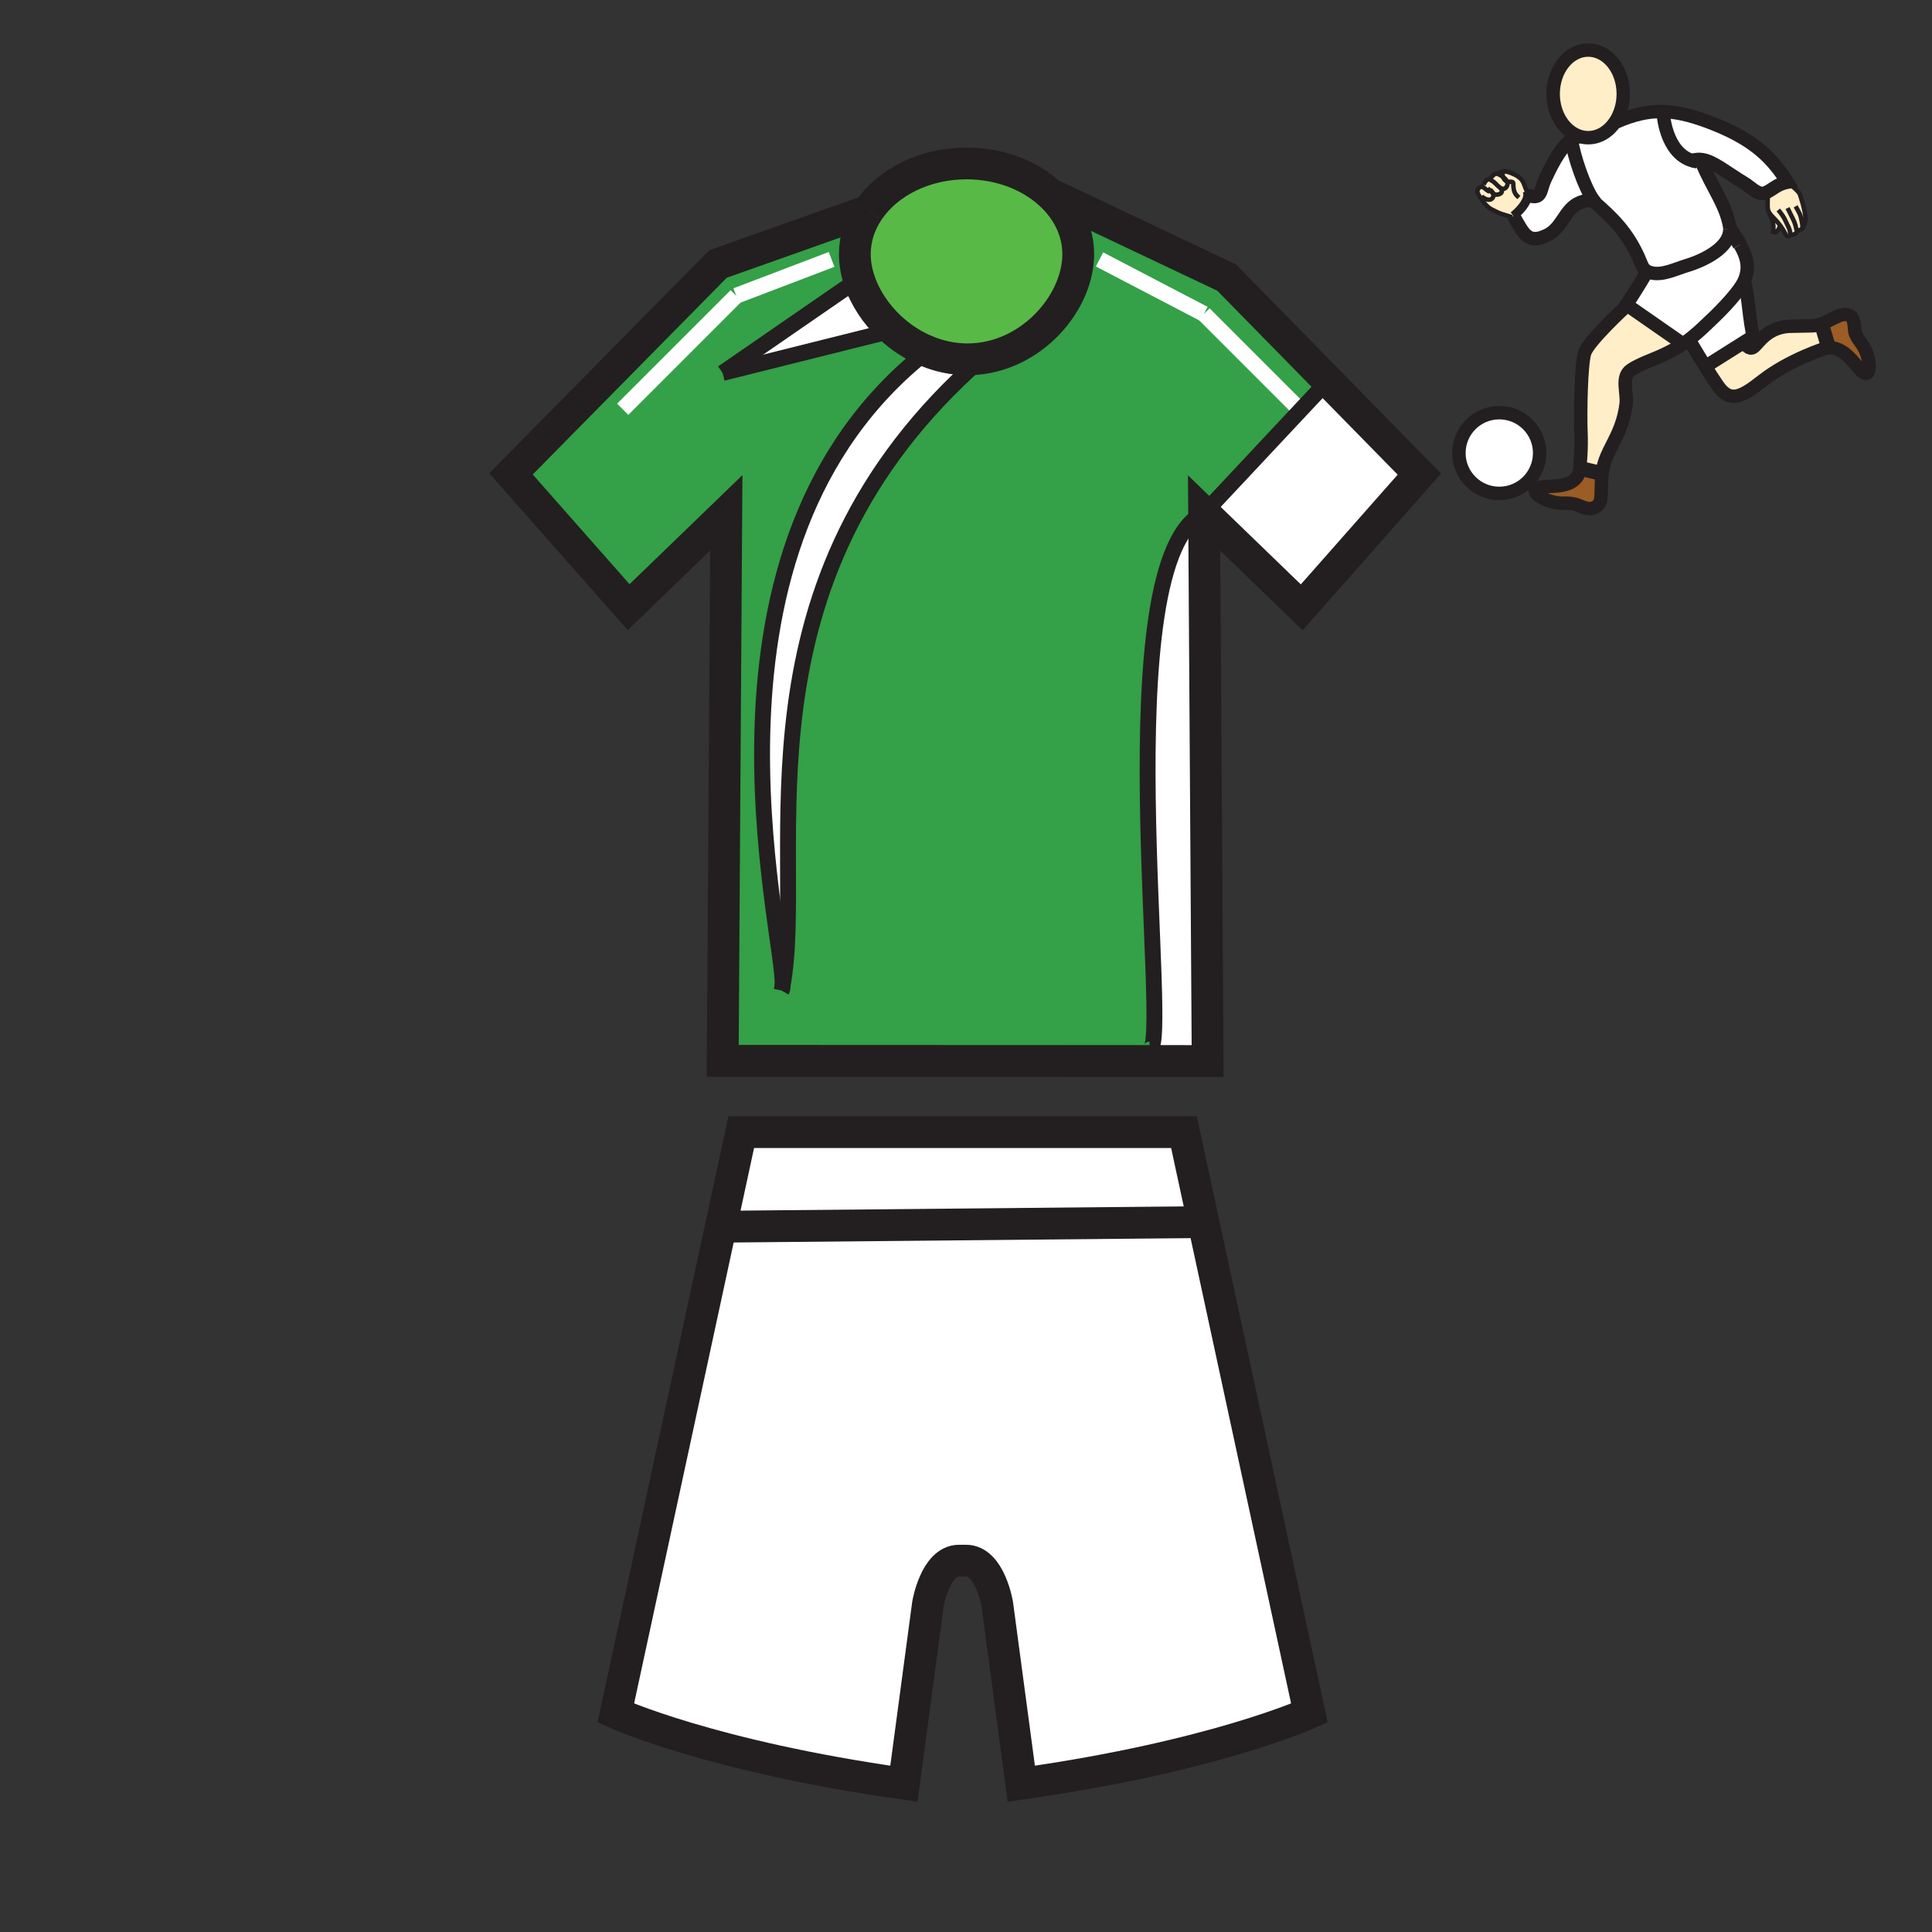 <?xml version="1.0" encoding="iso-8859-1"?>
<!-- Generator: Adobe Illustrator 12.0.1, SVG Export Plug-In . SVG Version: 6.00 Build 51448)  -->
<!DOCTYPE svg PUBLIC "-//W3C//DTD SVG 1.1//EN" "http://www.w3.org/Graphics/SVG/1.1/DTD/svg11.dtd">
<svg  version="1.1" id="Layer_1" xmlns="http://www.w3.org/2000/svg" xmlns:xlink="http://www.w3.org/1999/xlink" width="850.89" height="850.89"
	 viewBox="0 0 850.89 850.89" style="overflow:visible;enable-background:new 0 0 850.89 850.89;" xml:space="preserve">
<rect x="0" y="0" width="850.89" height="850.89" fill="#333333" stroke="none"/>
<g>
	<g id="XMLID_13_">
		<g>
			<path style="fill:#34A047;" d="M408.28,154.69c0.01,0.01,0.03,0.01,0.04,0.02c-0.37,0.26-0.54,0.39-0.59,0.41
				C407.79,155.07,408.04,154.88,408.28,154.69z"/>
			<path style="fill:#58B947;" d="M425.67,71.98c15.39,0,29.13,5.73,38.15,14.71c6.91,6.88,11.05,15.65,11.05,25.21
				c0,20.31-18.3,42.52-42.41,45.91c-2.07,0.29-4.19,0.44-6.34,0.44c-6.26,0-12.26-1.29-17.8-3.54c0.36-0.28,0.52-0.41,0.54-0.43
				c-0.04,0.02-0.31,0.21-0.58,0.41c-6.09-2.48-11.63-6.13-16.31-10.52c-6.29-5.91-11.04-13.15-13.52-20.67h-0.01
				c-1.27-3.84-1.95-7.75-1.95-11.6c0-6.92,2.17-13.44,6-19.12l0.01-0.01C390.84,80.39,407.05,71.98,425.67,71.98z"/>
			<path style="fill:#58B947;" d="M408.86,154.28c-0.02,0.02-0.18,0.15-0.54,0.43c-0.01-0.01-0.03-0.01-0.04-0.02
				C408.55,154.49,408.82,154.3,408.86,154.28z"/>
			<path style="fill:#34A047;" d="M390.25,146.25l1.72-2.08c4.68,4.39,10.22,8.04,16.31,10.52c-0.24,0.19-0.49,0.38-0.55,0.43
				c0.05-0.02,0.22-0.15,0.59-0.41c-109.24,85.86-62.68,256.19-63.64,279.33c-0.14,0.74-0.28,1.479-0.43,2.21
				c0.25-0.42,0.39-1.17,0.43-2.21c10.59-58.54-24.6-177.78,87.78-276.23c24.11-3.39,42.41-25.6,42.41-45.91
				c0-9.56-4.14-18.33-11.05-25.21l0.43-0.44l76,36l44.61,45.49L572.7,180.7l-42.391,45.24c-44,20-14.109,236.31-24.06,236.31v5.03
				L318.3,467.2l1.57-241.34l-43.01,41.55l-51.81-58.71l91.2-92.45l66.24-23.47c-3.83,5.68-6,12.2-6,19.12
				c0,3.85,0.68,7.76,1.95,11.6l-2.19,0.75l-58,40L390.25,146.25z"/>
			<polygon style="fill:#FFFFFF;" points="572.7,180.7 584.86,167.74 625.12,208.8 573.31,267.5 530.31,225.94 			"/>
			<path style="fill:#FFFFFF;" d="M506.25,462.25c9.95,0-19.94-216.31,24.06-236.31l1.561,241.35l-25.62-0.01V462.25z"/>
			<polygon style="fill:#FFFFFF;" points="521.44,498.61 529.92,537.89 528.25,538.25 317.46,540.27 326.45,498.61 			"/>
			<path style="fill:#FFFFFF;" d="M529.92,537.89L576.69,754.44c0,0-41.881,19.159-126.9,31.14l-10.58-79.08
				c0,0-3.17-19.16-13.74-19.16h-3.05c-10.57,0-13.74,19.16-13.74,19.16l-10.58,79.08c-85.03-11.98-126.89-31.14-126.89-31.14
				l46.25-214.171l210.79-2.02L529.92,537.89z"/>
			<path style="fill:#FFFFFF;" d="M344.68,434.04c0.96-23.14-45.6-193.47,63.64-279.33c5.54,2.25,11.54,3.54,17.8,3.54
				c2.149,0,4.27-0.15,6.34-0.44C320.08,256.26,355.27,375.5,344.68,434.04z"/>
			<path style="fill:#FFFFFF;" d="M390.25,146.25l-72,18l58-40l2.19-0.75h0.01c2.48,7.52,7.23,14.76,13.52,20.67L390.25,146.25z"/>
		</g>
		<g>
			<path style="fill:none;stroke:#231F20;stroke-width:14;" d="M382.5,92.77c8.34-12.38,24.55-20.79,43.17-20.79
				c15.39,0,29.13,5.73,38.15,14.71c6.91,6.88,11.05,15.65,11.05,25.21c0,20.31-18.3,42.52-42.41,45.91
				c-2.07,0.29-4.19,0.44-6.34,0.44c-6.26,0-12.26-1.29-17.8-3.54c-0.01-0.01-0.03-0.01-0.04-0.02
				c-6.09-2.48-11.63-6.13-16.31-10.52c-6.29-5.91-11.04-13.15-13.52-20.67h-0.01c-1.27-3.84-1.95-7.75-1.95-11.6
				c0-6.92,2.17-13.44,6-19.12"/>
			<polyline style="fill:none;stroke:#231F20;stroke-width:14;" points="464.25,86.25 540.25,122.25 584.86,167.74 625.12,208.8 
				573.31,267.5 530.31,225.94 531.87,467.29 506.25,467.28 318.3,467.2 319.87,225.86 276.86,267.41 225.05,208.7 316.25,116.25 
				382.49,92.78 382.5,92.77 			"/>
			<path style="fill:none;stroke:#231F20;stroke-width:14;" d="M317.46,540.27l8.99-41.659h194.99l8.479,39.279L576.69,754.44
				c0,0-41.881,19.159-126.9,31.14l-10.58-79.08c0,0-3.17-19.16-13.74-19.16h-3.05c-10.57,0-13.74,19.16-13.74,19.16l-10.58,79.08
				c-85.03-11.98-126.89-31.14-126.89-31.14L317.46,540.27z"/>
			<polyline style="fill:none;stroke:#231F20;stroke-width:14;" points="316.02,540.28 317.46,540.27 528.25,538.25 			"/>
			<line style="fill:none;stroke:#FFFFFF;stroke-width:7;" x1="366.25" y1="114.25" x2="324.25" y2="130.25"/>
			<line style="fill:none;stroke:#FFFFFF;stroke-width:7;" x1="324.25" y1="130.25" x2="274.25" y2="180.25"/>
			<line style="fill:none;stroke:#FFFFFF;stroke-width:7;" x1="484.25" y1="114.25" x2="530.25" y2="138.25"/>
			<polyline style="fill:none;stroke:#FFFFFF;stroke-width:7;" points="530.25,138.25 572.7,180.7 576.25,184.25 			"/>
			<line style="fill:none;stroke:#231F20;stroke-width:7;" x1="376.25" y1="124.25" x2="318.25" y2="164.25"/>
			<line style="fill:none;stroke:#231F20;stroke-width:7;" x1="390.25" y1="146.25" x2="318.25" y2="164.25"/>
			<path style="fill:none;stroke:#231F20;stroke-width:7;" d="M434.25,156.25c-0.6,0.52-1.2,1.04-1.79,1.56
				c-112.38,98.45-77.19,217.69-87.78,276.23c-0.14,0.74-0.28,1.479-0.43,2.21"/>
			<path style="fill:none;stroke:#231F20;stroke-width:7;" d="M408.32,154.71c-0.37,0.26-0.54,0.39-0.6,0.42c0,0,0-0.01,0.01-0.01
				c0.06-0.05,0.31-0.24,0.55-0.43c0.27-0.2,0.54-0.39,0.59-0.42c0,0,0,0-0.01,0.01C408.84,154.3,408.68,154.43,408.32,154.71
				c-109.24,85.86-62.68,256.19-63.64,279.33c-0.04,1.04-0.18,1.79-0.43,2.21"/>
			<polyline style="fill:none;stroke:#231F20;stroke-width:7;" points="530.31,225.94 572.7,180.7 584.86,167.74 586.25,166.25 			
				"/>
			<path style="fill:none;stroke:#231F20;stroke-width:7;" d="M530.31,225.94c-44,20-14.109,236.31-24.06,236.31"/>
		</g>
	</g>
</g>
<rect x="0.25" y="0.25" style="fill:none;" width="850.394" height="850.394"/>
<g id="XMLID_15_">
	<g>
		<path style="fill:#9C5C25;" d="M818.304,161.754c-2.88-3.495-7.266-9.1-13.218-8.57l-0.064-1.133l-2.613-8.81l-1.654-0.138
			c5.29-1.364,9.628-5.744,13.478-4.329c3.1,1.144,2.119,6.152,2.899,8.074c1.325,3.275,2.844,4.013,4.301,7.164
			C824.166,159.911,824.272,168.989,818.304,161.754z"/>
		<path style="fill:#FFEEC8;" d="M805.021,152.051l0.064,1.133c-0.265,0.025-0.532,0.062-0.806,0.11c0,0-16.112,5.002-28.223,14.52
			c-9.137,7.178-14.193,9.788-19.576,1.956c-1.728-2.514-3.633-5.473-5.422-8.337l17.087-10.766c0.595,1.063,2.192,3.461,3.996,2.3
			c2.283-1.468,6.198-9.622,17.781-9.3l7.894-0.172c1.012,0,1.99-0.146,2.937-0.392l1.654,0.138L805.021,152.051z"/>
		<path style="fill:#FFEEC8;" d="M788.521,103.379c-0.152,0.643-0.953,0.922-1.551,0.499c-0.566-0.395-1.142-2.173-3.007-4.684
			c-0.333-0.451-0.707-0.921-1.133-1.415c-1.192-1.378-2.545-2.576-3.388-3.763c-0.384-0.538-0.662-1.074-0.77-1.623
			c-0.445-2.247,0.093-4.019-0.239-7.88c2.269-1.175,4.588-3.472,8.771-4.312c1.403,1.257,4.568,3.59,5.419,5.208
			c0.178,0.341,2.658,7.697,2.602,11.434c-0.011,0.761-0.538,2.072-0.936,2.734c-0.012,0.361-0.144,0.874-0.716,1.231
			c-0.834,0.504-1.772,1.139-2.232,0.553c0.045,0.298,0.085,1.017-0.434,1.417c-0.659,0.513-1.711,0.71-2.261,0.634L788.521,103.379
			z"/>
		<path style="fill:#FFFFFF;" d="M778.434,84.514c-0.637,0.327-1.269,0.566-1.937,0.662c-2.602,0.372-6.006-3.125-7.976-4.32
			c-8.615-5.214-13.81-9.734-18.767-10.535c-1.517-0.248-3.013-0.144-4.58,0.397c-11.809-3.667-12.677-21.019-12.677-21.019
			l0.015-0.569c6.812,0.189,14.142,2.114,23.498,5.936c17.305,7.074,24.818,15.066,31.193,25.136
			C783.021,81.042,780.702,83.338,778.434,84.514z"/>
		<path style="fill:#FFEEC8;" d="M780.86,102.184c0.541-2.83-0.068-5.631-1.703-7.964l0.285-0.203
			c0.843,1.187,2.195,2.384,3.388,3.763c0.426,0.493,0.8,0.964,1.133,1.415C783.676,100.727,782.478,102.993,780.86,102.184z"/>
		<path style="fill:#FFFFFF;" d="M768.146,150.667l-17.087,10.766c-3.785-6.053-7.055-11.665-7.055-11.665l-0.144-0.186
			c2.362-1.81,4.882-4.013,7.889-6.894l0.499-0.496c7.022-6.485,14.01-14.19,15.923-18.462c1.699,4.577,2.28,18.234,4.053,24.37
			L768.146,150.667z"/>
		<path style="fill:#FFFFFF;" d="M766.34,107.784c2.863,4.957,4.51,9.954,1.832,15.946c-1.913,4.272-8.9,11.978-15.923,18.462
			l-0.499,0.496c-3.007,2.88-5.526,5.084-7.889,6.894c-0.93,0.71-1.835,1.361-2.736,1.967l-0.144-0.214l-24.505-17.04l-0.127-0.09
			c0,0,6.262-9.602,8.821-14.314l0.236-0.403c0.538,0.291,1.198,0.53,2.021,0.719c4.975,1.133,10.936-1.897,15.354-3.213
			c7.725-2.303,19.274-7.967,19.057-16.248C763.393,103.148,765.001,105.462,766.34,107.784z"/>
		<path style="fill:#FFEEC8;" d="M740.981,151.335l0.144,0.214c-2.776,1.871-5.513,3.32-8.79,4.844
			c-4.47,2.086-10.191,3.903-14.114,6.598c-4.405,3.033-1.426,10.067-2.035,14.937c-1.795,14.356-9.137,20.063-10.441,29.69
			c-0.042,0.316-0.082,0.623-0.115,0.927l-0.451-0.048l-8.156-1.956l-1.158-0.149c0.107-0.801,0.13-1.683,0.063-2.661
			c0,0,0.685-5.741,0.357-13.57c-0.327-7.832,0-29.527,1.632-34.75c1.629-5.22,17.944-20.23,17.944-20.23l0.617-0.888
			L740.981,151.335z"/>
		<path style="fill:#FFEEC8;" d="M714.926,41.343c0,4.679-1.333,8.968-3.551,12.311c-2.832,4.267-7.107,6.986-11.891,6.986
			c-1.136,0-2.243-0.155-3.311-0.445c-6.939-1.894-12.133-9.616-12.133-18.852c0-10.661,6.913-19.305,15.443-19.305
			C708.013,22.038,714.926,30.682,714.926,41.343z"/>
		<path style="fill:#9C5C25;" d="M705.178,208.498l0.451,0.048c-1.097,9.422,1.118,13.849-4.479,15.352
			c-2.37,0.637-5.743-1.409-7.759-1.889c-3.436-0.826-4.921-0.02-8.334-0.667c-6.383-1.198-13.837-6.392-4.473-7.041
			c4.304-0.298,14.182,0.445,15.278-7.908l1.158,0.149L705.178,208.498z"/>
		<path style="fill:#FFFFFF;" d="M761.839,100.744v0.002c0.218,8.28-11.332,13.945-19.057,16.248
			c-4.419,1.316-10.38,4.346-15.354,3.213c-0.822-0.189-1.482-0.428-2.021-0.719c-2.116-1.15-2.409-3.128-3.782-6.149
			c-5.101-11.223-11.377-17.395-20.337-25.122c0.133-0.003,0.266-0.003,0.4-0.003l0.104-0.079
			c-3.827-5.152-8.711-19.339-9.697-26.616c1.313-0.879,2.671-1.35,4.047-1.212l0.031-0.113c1.067,0.291,2.175,0.445,3.311,0.445
			c4.783,0,9.059-2.72,11.891-6.986l0.242,0.164c7.497-3.261,13.926-4.884,20.896-4.687l-0.015,0.569
			c0,0,0.868,17.352,12.677,21.019c1.567-0.541,3.063-0.645,4.58-0.397l-0.203,1.466c4.876,11.327,10.346,18.15,12.13,27.478
			C761.777,99.766,761.828,100.259,761.839,100.744z"/>
		<path style="fill:#FFFFFF;" d="M692.096,61.519c0.986,7.277,5.87,21.464,9.697,26.616l-0.104,0.079c-0.135,0-0.268,0-0.4,0.003
			c-12.383,0.118-11.464,11.313-19.97,15.416c-8.545,4.126-10.371-1.023-14.47-8.029c-0.099-0.169-0.199-0.341-0.301-0.513h0.003
			c2.308-1.846,6.067-5.653,6.301-9.024l0.463,0.005c5.918,1.99,4.819-2.221,7.245-7.322
			C682.417,74.844,686.896,64.991,692.096,61.519z"/>
		<circle style="fill:#FFFFFF;" cx="660.316" cy="199.525" r="17.783"/>
		<path style="fill:#FFEEC8;" d="M657.921,76.952c0.868-0.77,1.798-0.338,1.998-0.231l0.006-0.014c0.451,0.2,1.271,0.637,2.055,1.24
			c0.23,0.674,0.608,1.234,1.149,1.64c0.178,0.133,0.369,0.229,0.563,0.296c0.285,0.604,0.361,1.254,0.073,1.925
			c-0.845,1.967-2.482,1.335-2.965,0.989c-0.003-0.005-0.005-0.008-0.008-0.005c-0.116-0.121-0.24-0.226-0.367-0.316
			c-1.178-0.845-2.113-2.274-3.43-2.917c-0.228-0.11-0.38-0.237-0.468-0.372C656.111,78.547,657.126,77.673,657.921,76.952z"/>
		<path style="fill:#FFEEC8;" d="M657.565,85.145c-0.271-0.206-0.547-0.457-0.843-0.738l-0.643,0.068
			c-2.524-1.395-2.396-2.17-3.593-2.187c-0.006,0-0.015,0-0.02,0l0.991-0.792c0.097-0.628,0.654-1.713,1.438-2.269
			c0.566-0.412,1.288-0.189,1.632-0.04c0.088,0.135,0.24,0.262,0.468,0.372c1.316,0.643,2.252,2.071,3.43,2.917
			c0.127,0.09,0.251,0.195,0.367,0.316c0.003-0.003,0.005,0,0.008,0.005c0.761,0.77,1.156,2.018-0.375,2.649
			C659.149,85.968,658.375,85.756,657.565,85.145z"/>
		<path style="fill:#FFEEC8;" d="M663.692,79.883c-0.35-0.738-1.018-1.4-1.713-1.936c-0.192-0.558-0.282-1.189-0.282-1.874
			c0-0.634,1.173-0.654,2.418-0.395c0,0,0,0,0.003,0c3.596,1.152,5.265,2.677,5.558,2.968c1.629,1.583,1.702,3.52,2.853,5.665
			l0.067-0.025c0.226,0.569,0.299,1.169,0.256,1.781c-0.233,3.371-3.993,7.178-6.301,9.024h-0.003
			c0.102,0.172,0.202,0.344,0.301,0.513l-0.862,0.053c-4.737-1.513-4.729-1.164-9.086-3.458c-1.814-0.961-3.204-2.722-4.371-4.343
			c-0.236-0.327-0.555-0.786-0.865-1.277l0.823-0.166c0.643,0.659,2.852,2.181,4.283,1.279c0.899-0.561,1.232-1.522,0.795-2.548
			c0.81,0.612,1.584,0.823,2.86,0.302c1.531-0.631,1.136-1.88,0.375-2.649c0.482,0.347,2.12,0.978,2.965-0.989
			C664.054,81.137,663.978,80.486,663.692,79.883z"/>
		<path style="fill:#FFEEC8;" d="M650.723,84.775c-0.324-0.969,0.595-2.488,1.745-2.488c0.005,0,0.014,0,0.02,0
			c1.197,0.017,1.068,0.792,3.593,2.187l0.643-0.068c0.296,0.282,0.572,0.533,0.843,0.738c0.438,1.026,0.104,1.987-0.795,2.548
			c-1.432,0.902-3.641-0.62-4.283-1.279l-0.823,0.166C651.267,85.951,650.887,85.274,650.723,84.775z"/>
	</g>
	<g>
		<path style="fill:none;stroke:#231F20;stroke-width:5.918;" d="M696.174,60.194c-6.939-1.894-12.133-9.616-12.133-18.852
			c0-10.661,6.913-19.305,15.443-19.305c8.528,0,15.441,8.644,15.441,19.305c0,4.679-1.333,8.968-3.551,12.311
			c-2.832,4.267-7.107,6.986-11.891,6.986C698.349,60.64,697.241,60.485,696.174,60.194z"/>
		<path style="fill:none;stroke:#231F20;stroke-width:5.918;" d="M696.143,60.307c-1.376-0.138-2.734,0.333-4.047,1.212
			c-5.2,3.472-9.679,13.325-11.536,17.231c-2.426,5.101-1.327,9.312-7.245,7.322"/>
		<path style="fill:none;stroke:#231F20;stroke-width:5.918;" d="M666.548,95.09c0.102,0.172,0.202,0.344,0.301,0.513
			c4.099,7.006,5.925,12.155,14.47,8.029c8.506-4.104,7.587-15.298,19.97-15.416c0.133-0.003,0.266-0.003,0.4-0.003"/>
		<path style="fill:none;stroke:#231F20;stroke-width:5.918;" d="M761.839,100.744c-0.011-0.485-0.062-0.978-0.157-1.48
			c-1.784-9.328-7.254-16.151-12.13-27.478"/>
		<path style="fill:none;stroke:#231F20;stroke-width:5.918;" d="M699.888,87.013c0.474,0.406,0.941,0.806,1.4,1.204
			c8.96,7.728,15.236,13.899,20.337,25.122c1.373,3.021,1.666,5,3.782,6.149c0.538,0.291,1.198,0.53,2.021,0.719
			c4.975,1.133,10.936-1.897,15.354-3.213c7.725-2.303,19.274-7.967,19.057-16.248"/>
		<path style="fill:none;stroke:#231F20;stroke-width:5.918;" d="M711.617,53.817c7.497-3.261,13.926-4.884,20.896-4.687
			c6.812,0.189,14.142,2.114,23.498,5.936c17.305,7.074,24.818,15.066,31.193,25.136c-4.183,0.84-6.502,3.137-8.771,4.312
			c-0.637,0.327-1.269,0.566-1.937,0.662c-2.602,0.372-6.006-3.125-7.976-4.32c-8.615-5.214-13.81-9.734-18.767-10.535
			c-1.517-0.248-3.013-0.144-4.58,0.397c-0.414,0.141-0.831,0.313-1.257,0.519"/>
		<line style="fill:none;stroke:#231F20;stroke-width:6.526;" x1="761.839" y1="100.744" x2="761.834" y2="100.738"/>
		<line style="fill:none;stroke:#231F20;stroke-width:5.918;" x1="761.839" y1="100.747" x2="761.839" y2="100.744"/>
		<path style="fill:none;stroke:#231F20;stroke-width:6.526;" d="M766.34,107.784c-1.339-2.322-2.947-4.636-4.501-7.038"/>
		<path style="fill:none;stroke:#231F20;stroke-width:5.918;" d="M715.859,135.183c0,0-16.315,15.01-17.944,20.23
			c-1.632,5.222-1.959,26.917-1.632,34.75c0.327,7.829-0.357,13.57-0.357,13.57c0.067,0.978,0.045,1.86-0.063,2.661
			c-1.097,8.353-10.975,7.609-15.278,7.908c-9.364,0.648-1.91,5.843,4.473,7.041c3.413,0.648,4.898-0.158,8.334,0.667
			c2.016,0.479,5.389,2.525,7.759,1.889c5.597-1.502,3.382-5.93,4.479-15.352c0.033-0.304,0.073-0.611,0.115-0.927
			c1.305-9.627,8.646-15.334,10.441-29.69c0.609-4.87-2.37-11.904,2.035-14.937c3.923-2.694,9.645-4.512,14.114-6.598
			c3.277-1.524,6.014-2.973,8.79-4.844c0.901-0.606,1.807-1.257,2.736-1.967c2.362-1.81,4.882-4.013,7.889-6.894l0.499-0.496
			c7.022-6.485,14.01-14.19,15.923-18.462c2.678-5.992,1.031-10.989-1.832-15.946"/>
		<path style="fill:none;stroke:#231F20;stroke-width:5.918;" d="M768.172,123.73c1.699,4.577,2.28,18.234,4.053,24.37
			l-4.078,2.567l-17.087,10.766l-0.288,0.181"/>
		<path style="fill:none;stroke:#231F20;stroke-width:5.918;" d="M692.042,61.119c0.017,0.13,0.033,0.265,0.054,0.4
			c0.986,7.277,5.87,21.464,9.697,26.616c0.556,0.747,1.085,1.305,1.581,1.624"/>
		<path style="fill:none;stroke:#231F20;stroke-width:1.973;" d="M660.793,82.792c-0.015-0.011-0.028-0.02-0.04-0.031"/>
		<path style="fill:none;stroke:#231F20;stroke-width:1.973;" d="M664.115,75.678c-0.231-0.076-0.474-0.149-0.722-0.22
			c-1.305-0.37-4.143,0.955-3.472,1.246l0.003,0.002c0.451,0.2,1.271,0.637,2.055,1.24c0.695,0.536,1.363,1.198,1.713,1.936
			c0.285,0.604,0.361,1.254,0.073,1.925c-0.845,1.967-2.482,1.335-2.965,0.989"/>
		<path style="fill:none;stroke:#231F20;stroke-width:1.973;" d="M672.528,84.311c-1.15-2.145-1.224-4.081-2.853-5.665
			c-0.293-0.291-1.962-1.815-5.558-2.968"/>
		<path style="fill:none;stroke:#231F20;stroke-width:1.973;" d="M659.958,76.744c0,0-0.014-0.009-0.039-0.023
			c-0.2-0.107-1.13-0.538-1.998,0.231c-0.795,0.721-1.81,1.595-1.393,2.235c0.088,0.135,0.24,0.262,0.468,0.372
			c1.316,0.643,2.252,2.071,3.43,2.917c0.127,0.09,0.251,0.195,0.367,0.316c0.003-0.003,0.005,0,0.008,0.005
			c0.761,0.77,1.156,2.018-0.375,2.649c-1.276,0.521-2.051,0.31-2.86-0.302c-0.271-0.206-0.547-0.457-0.843-0.738
			c-0.442-0.42-0.933-0.907-1.541-1.429"/>
		<path style="fill:none;stroke:#231F20;stroke-width:1.973;" d="M656.726,79.283c0,0-0.073-0.042-0.197-0.096
			c-0.344-0.149-1.065-0.372-1.632,0.04c-0.783,0.555-1.341,1.64-1.438,2.269"/>
		<path style="fill:none;stroke:#231F20;stroke-width:1.973;" d="M665.986,95.657c-4.737-1.513-4.729-1.164-9.086-3.458
			c-1.814-0.961-3.204-2.722-4.371-4.343c-0.236-0.327-0.555-0.786-0.865-1.277c-0.397-0.628-0.777-1.305-0.941-1.804
			c-0.324-0.969,0.595-2.488,1.745-2.488c0.005,0,0.014,0,0.02,0c1.197,0.017,1.068,0.792,3.593,2.187"/>
		<path style="fill:none;stroke:#231F20;stroke-width:1.973;" d="M656.272,83.569c0.647,0.513,1.07,1.054,1.293,1.575
			c0.438,1.026,0.104,1.987-0.795,2.548c-1.432,0.902-3.641-0.62-4.283-1.279"/>
		<path style="fill:none;stroke:#231F20;stroke-width:1.973;stroke-miterlimit:10;" d="M787.204,80.202
			c1.403,1.257,4.568,3.59,5.419,5.208c0.178,0.341,2.658,7.697,2.602,11.434c-0.011,0.761-0.538,2.072-0.936,2.734
			c-0.217,0.369-0.397,0.538-0.426,0.313c-0.093-0.713,0.096-0.882-0.851-4.673c-0.282-1.147-2.193-4.354-2.193-4.354"/>
		<path style="fill:none;stroke:#231F20;stroke-width:1.973;stroke-miterlimit:10;" d="M794.25,99.151c0,0,0.048,0.175,0.039,0.426
			c-0.012,0.361-0.144,0.874-0.716,1.231c-0.834,0.504-1.772,1.139-2.232,0.553c-0.078-0.104-0.144-0.246-0.191-0.432
			c-0.35-1.417-0.366-2.291-1.722-4.971c-0.852-1.68-2.15-4.334-2.15-4.334"/>
		<path style="fill:none;stroke:#231F20;stroke-width:1.973;stroke-miterlimit:10;" d="M791.318,101.226
			c0,0,0.012,0.05,0.022,0.135c0.045,0.298,0.085,1.017-0.434,1.417c-0.659,0.513-1.711,0.71-2.261,0.634"/>
		<path style="fill:none;stroke:#231F20;stroke-width:1.973;stroke-miterlimit:10;" d="M778.366,83.786
			c0.027,0.251,0.05,0.493,0.067,0.728c0.332,3.861-0.206,5.633,0.239,7.88c0.107,0.549,0.386,1.085,0.77,1.623
			c0.843,1.187,2.195,2.384,3.388,3.763c0.426,0.493,0.8,0.964,1.133,1.415c1.865,2.511,2.44,4.29,3.007,4.684
			c0.598,0.423,1.398,0.144,1.551-0.499c0.036-0.149,0.036-0.321-0.012-0.51c-0.279-1.139,0.036-1.328-1.671-4.628
			c-0.547-1.048-0.928-2.539-3.645-5.777"/>
		<path style="fill:none;stroke:#231F20;stroke-width:3.946;stroke-miterlimit:10;" d="M666.551,95.09
			c2.308-1.846,6.067-5.653,6.301-9.024c0.043-0.612-0.03-1.212-0.256-1.781c-0.045-0.124-0.099-0.245-0.161-0.364"/>
		<path style="fill:none;stroke:#231F20;stroke-width:1.973;" d="M779.003,94c0.054,0.073,0.104,0.146,0.154,0.22
			c1.635,2.333,2.244,5.135,1.703,7.964c1.617,0.809,2.815-1.457,3.103-2.99c0.014-0.067,0.025-0.135,0.034-0.2"/>
		<path style="fill:none;stroke:#231F20;stroke-width:1.973;" d="M666.75,76.721c-0.504-0.411-1.592-0.826-2.632-1.042
			c-0.003,0-0.003,0-0.003,0c-1.245-0.259-2.418-0.24-2.418,0.395c0,0.685,0.09,1.316,0.282,1.874
			c0.23,0.674,0.608,1.234,1.149,1.64c0.178,0.133,0.369,0.229,0.563,0.296c1.279,0.445,2.79-0.271,2.79,0.938
			c0,4.194,1.192,4.929,2.455,6.192"/>
		<path style="fill:none;stroke:#231F20;stroke-width:5.918;" d="M767.901,150.193c0,0,0.088,0.189,0.245,0.474
			c0.595,1.063,2.192,3.461,3.996,2.3c2.283-1.468,6.198-9.622,17.781-9.3l7.894-0.172c1.012,0,1.99-0.146,2.937-0.392
			c5.29-1.364,9.628-5.744,13.478-4.329c3.1,1.144,2.119,6.152,2.899,8.074c1.325,3.275,2.844,4.013,4.301,7.164
			c2.734,5.899,2.841,14.977-3.128,7.742c-2.88-3.495-7.266-9.1-13.218-8.57c-0.265,0.025-0.532,0.062-0.806,0.11
			c0,0-16.112,5.002-28.223,14.52c-9.137,7.178-14.193,9.788-19.576,1.956c-1.728-2.514-3.633-5.473-5.422-8.337
			c-3.785-6.053-7.055-11.665-7.055-11.665"/>
		<path style="fill:none;stroke:#231F20;stroke-width:5.918;" d="M740.981,151.335l-24.505-17.04l-0.127-0.09
			c0,0,6.262-9.602,8.821-14.314"/>
		<path style="fill:none;stroke:#231F20;stroke-width:5.918;" d="M732.498,49.699c0,0,0.868,17.352,12.677,21.019
			c0.735,0.229,1.511,0.403,2.334,0.519"/>
		<line style="fill:none;stroke:#231F20;stroke-width:6.526;" x1="697.021" y1="206.542" x2="705.178" y2="208.498"/>
		<line style="fill:none;stroke:#231F20;stroke-width:6.526;" x1="802.408" y1="143.241" x2="805.021" y2="152.051"/>
		<circle style="fill:none;stroke:#231F20;stroke-width:5.918;" cx="660.315" cy="199.525" r="17.782"/>
	</g>
</g>
</svg>

